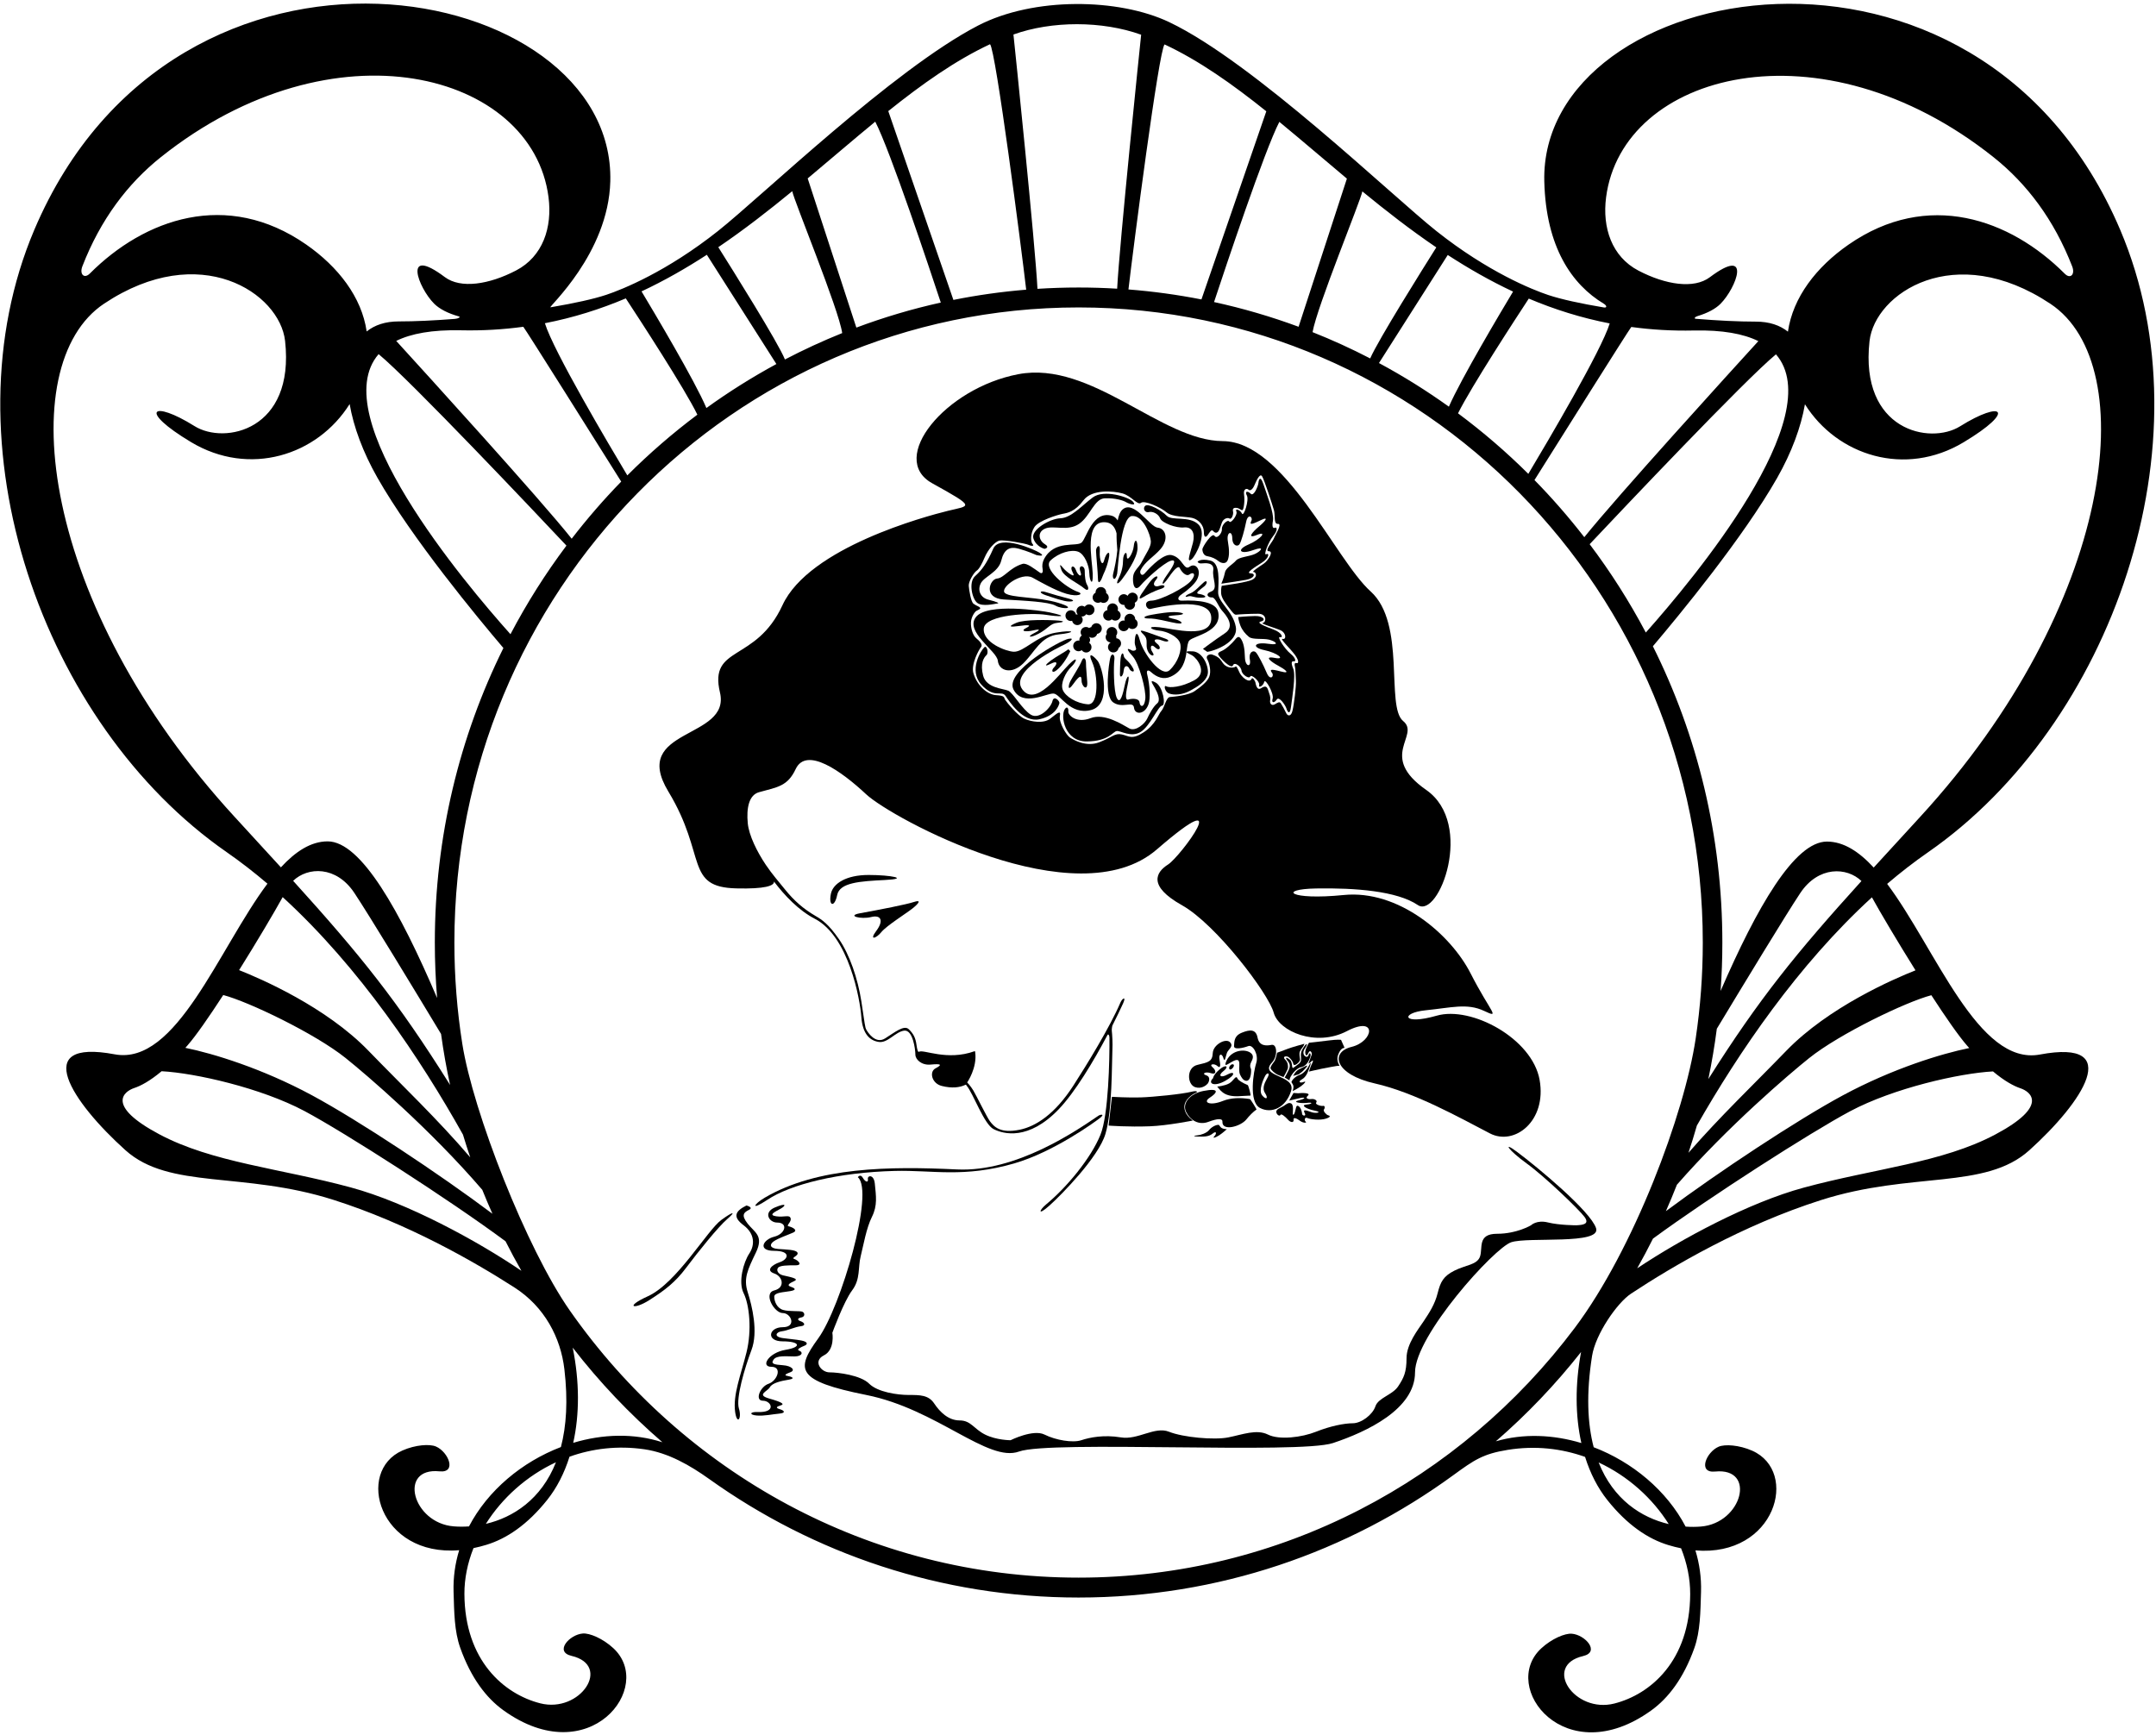 <?xml version="1.0" encoding="UTF-8"?>
<svg xmlns="http://www.w3.org/2000/svg" xmlns:xlink="http://www.w3.org/1999/xlink" width="487pt" height="392pt" viewBox="0 0 487 392" version="1.1">
<g id="surface1">
<path style=" stroke:none;fill-rule:nonzero;fill:rgb(0%,0%,0%);fill-opacity:1;" d="M 460.773 238.219 C 446.836 240.828 437.316 214.43 426.273 199.668 C 429.254 197.125 432.34 194.727 435.52 192.52 C 477.02 163.695 499.398 100.113 478.926 51.941 C 446.711 -23.859 347.656 -4.711 348.828 41.012 C 349.207 55.828 355.066 64.281 362.246 68.598 C 362.996 69.051 363.02 69.578 362.277 69.453 C 357.105 68.586 352.648 67.617 349.73 66.645 C 346.121 65.441 336.102 61.434 324.477 52.211 C 314.305 44.145 283.207 14.086 264.09 4.992 C 252.711 -0.422 233.484 -0.746 220.895 5.789 C 201.688 15.766 172.086 44.332 162.207 52.164 C 150.582 61.387 140.559 65.395 136.953 66.598 C 134.098 67.547 129.77 68.496 124.738 69.352 C 124.609 69.375 124.48 69.395 124.348 69.418 C 123.625 69.539 137.434 57.34 137.855 40.965 C 139.027 -4.758 39.973 -23.902 7.758 51.895 C -12.719 100.066 9.664 163.648 51.164 192.473 C 54.344 194.68 57.426 197.078 60.41 199.621 C 49.367 214.383 39.844 240.785 25.91 238.172 C 6.668 234.562 16.289 248.996 28.316 259.816 C 38.289 268.797 54.879 264.535 75.344 271.055 C 91.906 276.328 106.773 284.781 116.246 290.871 C 123.016 295.23 126.648 302.184 127.484 309.309 C 128.32 316.402 127.93 322.191 126.699 326.887 C 117.941 330.234 110.199 336.664 105.934 344.816 C 104.738 344.902 103.574 344.895 102.477 344.805 C 93.164 344.051 89.859 331.434 99.27 332.375 C 103.277 332.777 101.273 327.969 98.469 326.766 C 97.066 326.164 93.859 326.363 90.902 327.668 C 80.199 332.383 85.625 351.703 103.719 350.191 C 102.809 353.172 102.355 356.316 102.453 359.574 C 102.594 364.152 102.605 368.457 103.969 372.27 C 106.402 379.086 109.852 383.57 113.691 386.34 C 133.121 400.348 148.035 381.07 138.527 372.312 C 136.152 370.121 133.184 368.895 131.66 369.008 C 128.617 369.238 125.164 373.141 129.086 374.059 C 138.297 376.215 131.086 387.082 122.031 384.781 C 113.891 382.711 104.961 375.156 104.902 360.039 C 104.891 356.594 105.613 353.09 106.953 349.719 C 107.898 349.523 108.867 349.281 109.863 348.977 C 114.395 347.598 119.109 344.473 123.617 338.812 C 125.797 336.074 127.477 332.773 128.641 329.07 C 133.801 327.227 139.535 326.516 145.566 327.395 C 150.969 328.18 155.922 331.059 160.176 334.098 C 183.797 350.973 212.578 360.883 243.633 360.883 C 275.207 360.883 304.43 350.641 328.273 333.246 C 333.016 329.785 334.996 328.426 340.559 327.527 C 346.789 326.52 352.723 327.215 358.039 329.117 C 359.203 332.82 360.887 336.121 363.066 338.859 C 367.574 344.52 372.289 347.645 376.816 349.023 C 377.816 349.328 378.785 349.57 379.727 349.762 C 381.07 353.137 381.793 356.637 381.781 360.086 C 381.723 375.203 372.793 382.758 364.652 384.828 C 355.598 387.125 348.387 376.262 357.594 374.105 C 361.52 373.188 358.066 369.285 355.02 369.055 C 353.496 368.941 350.527 370.168 348.152 372.355 C 338.645 381.117 353.562 400.395 372.992 386.383 C 376.832 383.617 380.281 379.133 382.715 372.316 C 384.074 368.504 384.09 364.199 384.23 359.617 C 384.328 356.359 383.871 353.215 382.965 350.238 C 401.059 351.746 406.48 332.43 395.781 327.711 C 392.824 326.41 389.617 326.211 388.215 326.809 C 385.406 328.012 383.402 332.824 387.414 332.422 C 396.82 331.48 393.516 344.094 384.203 344.848 C 383.105 344.938 381.945 344.949 380.75 344.863 C 376.48 336.711 368.738 330.281 359.984 326.93 C 358.582 321.578 358.27 314.797 359.621 306.285 C 360.402 301.383 365.266 294.316 368.422 292.234 C 377.711 286.098 393.547 276.766 411.34 271.098 C 431.805 264.582 448.395 268.84 458.367 259.863 C 470.395 249.039 480.016 234.609 460.773 238.219 Z M 109.746 344.242 C 113.398 338.445 118.906 333.426 125.578 330.328 C 122.258 338.715 115.902 342.797 109.746 344.242 Z M 376.934 344.289 C 370.777 342.844 364.426 338.762 361.102 330.371 C 367.773 333.473 373.285 338.488 376.934 344.289 Z M 444.336 236.215 C 444.496 236.395 444.656 236.578 444.816 236.754 C 438.617 238.004 427.555 241.363 416.273 247.438 C 405.941 253.004 388.258 264.695 376.293 273.605 C 377.164 271.637 377.992 269.645 378.781 267.633 C 390.316 254.449 404.027 242.723 408.66 239.02 C 415.496 233.551 430.496 226.328 436.254 224.82 C 439.426 229.707 442.402 234.004 444.336 236.215 Z M 432.676 219.199 C 427.781 221.133 413.027 227.504 403.449 237.414 C 396.145 244.969 388.531 252.211 381.391 260.422 C 382.066 258.387 382.699 256.336 383.293 254.262 C 392.75 237.695 406.109 217.992 422.832 202.707 C 424.762 206.203 428.621 212.719 432.676 219.199 Z M 385.883 243.762 C 386.66 240.023 387.301 236.234 387.797 232.395 C 393.855 222.355 403.453 206.539 406.652 201.738 C 410.75 195.594 417.164 195.848 420.469 199.023 C 405.727 215.309 397.379 225.551 385.883 243.762 Z M 433.711 184.547 C 429.871 188.727 426.406 192.496 423.234 195.98 C 419.934 192.402 416.461 190.113 412.668 190.113 C 405.344 190.113 396.828 204.984 388.652 223.855 C 388.914 220.242 389.047 216.598 389.047 212.914 C 389.047 188.828 383.391 166.086 373.355 145.988 C 379.395 138.863 393.801 121.383 401.441 107.934 C 404.703 102.195 406.816 96.457 407.703 91.324 C 414.996 102.949 430.352 107.828 443.535 99.914 C 455.562 92.699 452.355 90.297 442.734 96.309 C 435.961 100.539 420.043 97.285 422.289 77.066 C 423.492 66.242 441.531 54.215 463.18 68.648 C 483.988 82.52 477.543 136.812 433.711 184.547 Z M 401.156 80.047 C 413.246 93.953 382.547 130.77 371.758 142.887 C 368.051 135.879 363.805 129.203 359.074 122.934 C 366.32 115.246 394.188 85.777 401.156 80.047 Z M 357.863 121.348 C 354.359 116.828 350.602 112.52 346.609 108.445 C 351.895 100.031 367.789 74.73 368.48 73.863 C 372.992 74.48 377.688 74.77 382.602 74.66 C 389.066 74.52 393.82 75.398 397.18 77.059 C 390.816 84.035 365.402 111.969 357.863 121.348 Z M 362.785 44.574 C 366.422 16.434 411.199 4.375 450.316 35.52 C 457.855 41.523 463.98 49.652 468.074 60.195 C 468.773 62.004 467.656 63.109 466.387 61.832 C 454.062 49.48 435.445 42.828 417.535 55.273 C 410.281 60.312 404.98 67.172 403.859 74.922 C 402.043 73.469 399.645 72.656 396.633 72.656 C 392.703 72.656 388 72.422 383.07 72.016 C 382.555 71.973 382.852 71.578 383.473 71.395 C 385.695 70.727 387.492 69.77 388.613 68.648 C 392.223 65.039 395.832 55.418 386.211 62.633 C 382.637 65.316 376.238 64.344 370.102 61.137 C 364.062 57.98 361.898 51.438 362.785 44.574 Z M 363.602 73.062 C 361.73 79.188 349.52 99.855 345.219 107.043 C 340.258 102.113 334.949 97.543 329.34 93.371 C 332.348 87.324 342.41 71.891 345.324 67.453 C 351.07 69.883 357.141 71.809 363.602 73.062 Z M 327.02 57.602 C 331.719 60.652 336.617 63.457 341.773 65.871 C 339.105 70.309 330.02 85.57 327.273 91.867 C 322.238 88.254 316.965 84.961 311.484 82.012 Z M 324.434 55.887 C 321.465 60.594 311.328 76.758 309.5 80.969 C 305.277 78.781 300.934 76.797 296.484 75.031 C 297.504 69.215 307.355 45.312 307.727 43.238 C 313.07 47.621 318.602 51.93 324.434 55.887 Z M 304.238 40.352 L 293.328 73.816 C 287.145 71.531 280.77 69.656 274.23 68.234 C 276.738 60.645 285.668 33.902 288.98 27.531 C 293.98 31.637 299.031 35.996 304.238 40.352 Z M 286.035 25.141 L 271.383 67.641 C 265.984 66.582 260.484 65.824 254.895 65.387 C 255.973 56.094 261.773 11.27 263.055 10.035 C 270.914 13.711 278.445 19.062 286.035 25.141 Z M 257.766 7.844 C 257.496 10.312 252.848 55.266 252.344 65.215 C 249.461 65.039 246.559 64.949 243.633 64.949 C 240.512 64.949 237.414 65.051 234.344 65.246 C 233.863 55.465 229.188 10.273 228.918 7.797 C 237.562 4.691 248.941 4.672 257.766 7.844 Z M 223.629 9.988 C 224.914 11.227 230.75 56.367 231.797 65.438 C 226.223 65.895 220.734 66.672 215.355 67.75 L 200.645 25.098 C 208.238 19.02 215.77 13.664 223.629 9.988 Z M 197.703 27.484 C 201.039 33.902 210.074 60.984 212.508 68.348 C 205.973 69.797 199.605 71.695 193.434 74.004 L 182.441 40.305 C 187.648 35.953 192.699 31.59 197.703 27.484 Z M 178.953 43.191 C 179.332 45.297 189.492 69.926 190.238 75.242 C 185.812 77.023 181.496 79.016 177.301 81.207 C 175.855 77.512 165.289 60.66 162.25 55.84 C 168.082 51.887 173.613 47.574 178.953 43.191 Z M 159.664 57.555 L 175.371 82.234 C 169.883 85.211 164.602 88.531 159.562 92.172 C 157.016 86.109 147.625 70.348 144.91 65.824 C 150.066 63.41 154.965 60.605 159.664 57.555 Z M 141.355 67.406 C 144.328 71.934 154.738 87.898 157.52 93.676 C 151.93 97.863 146.641 102.449 141.699 107.391 C 137.629 100.598 124.988 79.262 123.082 73.016 C 129.543 71.762 135.613 69.836 141.355 67.406 Z M 89.5 77.012 C 92.859 75.352 97.617 74.473 104.078 74.613 C 108.992 74.723 113.691 74.434 118.203 73.82 C 118.906 74.699 135.305 100.809 140.32 108.793 C 136.352 112.867 132.617 117.176 129.133 121.695 C 122.016 112.734 95.957 84.09 89.5 77.012 Z M 127.949 123.254 C 123.23 129.547 118.996 136.238 115.305 143.27 C 104.883 131.613 73.289 94.078 85.523 80 C 92.613 85.828 121.305 116.191 127.949 123.254 Z M 18.609 60.148 C 22.699 49.605 28.828 41.477 36.367 35.473 C 75.48 4.328 120.262 16.391 123.898 44.531 C 124.785 51.395 122.621 57.938 116.582 61.094 C 110.445 64.297 104.047 65.27 100.473 62.59 C 90.852 55.371 94.461 64.992 98.066 68.602 C 99.262 69.793 101.219 70.805 103.641 71.473 C 104.133 71.605 103.547 71.977 102.742 72.039 C 98.129 72.402 93.75 72.609 90.051 72.609 C 87.039 72.609 84.641 73.426 82.824 74.875 C 81.703 67.129 76.402 60.266 69.148 55.227 C 51.234 42.781 32.621 49.434 20.297 61.785 C 19.023 63.062 17.906 61.957 18.609 60.148 Z M 52.973 184.504 C 9.141 136.77 2.695 82.473 23.504 68.602 C 45.152 54.172 63.191 66.195 64.395 77.02 C 66.641 97.238 50.723 100.496 43.949 96.262 C 34.328 90.246 31.121 92.652 43.148 99.871 C 56.332 107.781 71.688 102.902 78.977 91.277 C 79.863 96.41 81.977 102.148 85.238 107.887 C 93.051 121.637 107.922 139.586 113.711 146.391 C 103.801 166.391 98.219 188.988 98.219 212.914 C 98.219 217.141 98.395 221.32 98.734 225.453 C 90.348 205.809 81.551 190.066 74.016 190.066 C 70.223 190.066 66.75 192.355 63.449 195.934 C 60.273 192.449 56.812 188.68 52.973 184.504 Z M 101.668 245.098 C 89.719 226.012 81.324 215.668 66.215 198.977 C 69.516 195.801 75.934 195.551 80.027 201.691 C 83.363 206.695 93.637 223.645 99.625 233.57 C 100.156 237.465 100.844 241.309 101.668 245.098 Z M 63.852 202.66 C 81.277 218.594 95.059 239.324 104.57 256.301 C 105.094 258.031 105.645 259.75 106.223 261.453 C 98.82 252.789 90.855 245.254 83.234 237.371 C 73.652 227.457 58.902 221.086 54.008 219.152 C 58.062 212.676 61.918 206.156 63.852 202.66 Z M 42.344 236.168 C 44.277 233.961 47.254 229.66 50.426 224.777 C 56.188 226.285 71.188 233.504 78.023 238.973 C 82.793 242.789 97.199 255.117 108.938 268.781 C 109.672 270.602 110.438 272.406 111.234 274.191 C 99.273 265.211 80.988 253.09 70.406 247.391 C 59.129 241.32 48.062 237.961 41.867 236.707 C 42.027 236.531 42.184 236.352 42.344 236.168 Z M 79.227 268.238 C 63.273 263.914 47.957 262.625 35.934 256.211 C 23.906 249.797 27.914 246.59 30.32 245.785 C 31.785 245.301 33.848 244.215 36.504 241.992 C 44.023 242.383 58.961 245.75 68.805 251 C 77.801 255.797 101.371 270.91 114.191 280.406 C 115.332 282.664 116.527 284.891 117.777 287.078 C 107.793 280.289 92.008 271.699 79.227 268.238 Z M 129.48 325.938 C 130.918 319.512 130.922 312.113 129.367 304.438 C 135.402 312.23 142.195 319.395 149.629 325.809 C 143.172 323.715 136.117 323.938 129.48 325.938 Z M 337.883 325.594 C 344.91 319.504 351.359 312.746 357.137 305.414 C 355.762 312.758 355.82 319.82 357.199 325.984 C 350.848 324.07 344.113 323.781 337.883 325.594 Z M 355.688 300 C 329.922 334.277 289.316 356.387 243.633 356.387 C 196.219 356.387 154.27 332.57 128.711 296.051 C 118.934 282.078 106.844 251.172 104.422 235.777 C 103.246 228.332 102.637 220.695 102.637 212.914 C 102.637 133.684 165.766 69.449 243.633 69.449 C 321.5 69.449 384.629 133.684 384.629 212.914 C 384.629 220.281 384.082 227.52 383.027 234.586 C 380.488 251.633 369.023 282.262 355.688 300 Z M 450.75 256.258 C 438.727 262.672 423.41 263.961 407.457 268.281 C 395.055 271.641 379.824 279.828 369.812 286.512 C 371.055 284.309 372.242 282.07 373.379 279.801 C 386.367 270.281 409.086 255.734 417.879 251.047 C 427.723 245.797 442.66 242.43 450.18 242.035 C 452.836 244.258 454.898 245.344 456.363 245.836 C 458.77 246.637 462.777 249.844 450.75 256.258 "/>
<path style=" stroke:none;fill-rule:nonzero;fill:rgb(0%,0%,0%);fill-opacity:1;" d="M 248.125 252.035 C 243.254 255.348 229.598 264.812 216.18 264.176 C 200.973 263.449 184.645 263.582 172.734 270.562 C 170.164 272.07 169.488 273.598 173.32 271.043 C 178.578 267.539 189.363 264.828 202.145 264.512 C 210.691 264.297 217.738 266.109 229.117 262.809 C 237.922 260.254 247.148 253.578 248.426 252.586 C 249.703 251.59 248.57 251.734 248.125 252.035 "/>
<path style=" stroke:none;fill-rule:nonzero;fill:rgb(0%,0%,0%);fill-opacity:1;" d="M 342.629 260.18 C 339.289 257.695 340.711 259.824 344.828 262.809 C 348.945 265.789 356.613 273.172 357.891 274.875 C 359.168 276.578 357.465 276.723 356.047 276.793 C 356.047 276.793 352.211 276.793 349.656 276.152 C 347.102 275.516 345.82 276.793 345.82 276.793 C 345.82 276.793 342.629 278.711 338.156 278.711 C 333.684 278.711 334.961 281.902 334.32 283.82 C 333.684 285.734 331.129 285.734 328.57 287.016 C 326.016 288.293 325.379 289.57 324.738 292.125 C 324.102 294.68 322.82 296.598 321.547 298.516 C 320.266 300.43 317.711 303.625 317.711 306.82 C 317.711 310.016 317.07 311.293 315.797 313.207 C 314.516 315.125 311.32 315.766 310.684 317.68 C 310.047 319.598 307.488 321.516 305.57 321.516 C 303.656 321.516 300.461 322.152 297.266 323.43 C 294.07 324.707 288.961 325.348 286.406 324.07 C 283.852 322.793 280.656 324.07 277.461 324.707 C 274.266 325.348 267.238 324.707 264.047 323.43 C 260.852 322.152 257.016 325.348 253.184 324.707 C 249.352 324.07 246.156 324.707 244.238 325.348 C 242.32 325.984 238.488 325.348 235.934 324.07 C 233.379 322.793 228.266 325.348 228.266 325.348 C 228.266 325.348 225.07 325.348 222.516 324.07 C 219.961 322.793 219.32 320.875 216.766 320.875 C 214.211 320.875 212.293 318.957 211.016 317.043 C 209.738 315.125 207.82 315.125 205.266 315.125 C 202.711 315.125 198.238 314.484 196.32 312.57 C 194.406 310.652 189.293 310.016 187.379 310.016 C 185.461 310.016 183.543 307.457 186.102 306.18 C 188.656 304.902 188.016 301.07 188.016 301.07 C 188.016 301.07 190.57 294.043 192.488 291.484 C 194.406 288.93 193.766 286.375 194.406 283.82 C 195.043 281.266 195.684 277.43 196.961 274.875 C 198.238 272.32 197.883 270.191 197.602 267.352 C 197.387 265.223 195.895 265.504 196.039 266.355 C 196.18 267.211 195.469 267.066 194.902 266.074 C 194.336 265.078 193.766 265.93 193.766 265.93 C 197.602 269.125 189.934 295.32 184.82 302.348 C 179.711 309.375 179.711 311.93 195.684 315.125 C 211.656 318.32 223.156 330.457 230.184 327.902 C 237.211 325.348 293.434 328.543 301.102 325.984 C 308.766 323.43 319.629 318.32 319.629 310.016 C 319.629 301.707 337.516 281.902 341.352 280.625 C 345.184 279.348 361.797 281.266 360.516 277.43 C 359.238 273.598 347.461 263.781 342.629 260.18 "/>
<path style=" stroke:none;fill-rule:nonzero;fill:rgb(0%,0%,0%);fill-opacity:1;" d="M 181.703 304.004 C 182.41 303.719 182.41 303.293 181.703 303.012 C 180.992 302.727 179.43 302.586 177.016 302.301 C 174.605 302.016 175.312 300.883 176.59 300.738 C 177.867 300.598 179.574 299.746 180.852 299.602 C 182.129 299.461 181.703 298.75 180.852 298.469 C 179.996 298.184 180.141 297.758 180.992 297.613 C 181.844 297.473 181.844 296.621 181.277 296.336 C 180.711 296.055 178.297 296.336 176.875 295.91 C 175.453 295.484 174.887 293.922 174.887 292.93 C 174.887 291.938 177.016 291.938 178.578 291.652 C 180.141 291.367 179.43 290.941 178.578 290.656 C 177.727 290.375 178.152 289.949 179.43 289.383 C 180.711 288.812 178.012 288.387 176.875 288.102 C 175.738 287.82 175.312 286.969 175.738 286.398 C 176.164 285.832 178.012 285.832 179.715 285.832 C 181.418 285.832 180.281 284.695 179.43 284.41 C 178.578 284.129 180.426 283.703 180.141 282.992 C 179.855 282.281 177.586 282.281 175.738 282.141 C 173.895 281.996 173.754 281.145 174.746 280.438 C 175.738 279.727 177.867 279.016 179.145 278.449 C 180.426 277.883 178.863 277.172 178.152 277.027 C 177.441 276.887 178.863 276.035 178.578 275.184 C 178.297 274.332 177.16 275.039 175.312 274.758 C 173.469 274.473 175.027 273.762 176.309 273.055 C 177.586 272.344 177.727 271.633 175.027 272.77 C 172.332 273.906 173.754 276.176 175.527 276.176 C 178.082 276.176 177.441 278.73 174.887 279.371 C 172.332 280.012 171.055 282.566 174.887 282.566 C 178.723 282.566 178.082 284.48 176.164 285.121 C 174.246 285.762 172.973 287.039 174.887 287.676 C 176.805 288.316 177.441 290.871 174.887 291.512 C 172.332 292.148 174.887 296.621 176.805 296.621 C 178.723 296.621 179.996 299.816 176.805 299.816 C 173.609 299.816 172.973 303.012 176.805 303.012 C 180.637 303.012 181.277 304.289 177.441 304.926 C 173.609 305.566 171.691 308.762 174.246 308.762 C 176.805 308.762 175.527 311.953 173.609 312.594 C 171.691 313.23 170.414 316.426 172.332 316.426 C 174.246 316.426 175.523 319.168 171.055 318.98 C 169.352 318.91 169.211 319.621 170.91 319.762 C 172.617 319.906 174.461 319.48 176.023 319.336 C 177.586 319.195 177.16 318.629 176.164 318.344 C 175.172 318.059 175.312 317.777 176.309 317.492 C 177.301 317.207 176.734 316.781 173.754 315.93 C 170.77 315.078 173.324 314.367 173.895 313.375 C 174.461 312.383 176.449 311.953 178.152 311.672 C 179.855 311.387 178.723 310.961 177.867 310.82 C 177.016 310.676 177.441 310.395 178.578 309.969 C 179.715 309.539 178.863 308.547 176.875 308.406 C 174.887 308.262 174.035 308.121 174.746 307.129 C 175.453 306.133 177.586 306.418 179.43 306.418 C 181.277 306.418 181.418 305.422 180.566 305.141 C 179.715 304.855 180.992 304.289 181.703 304.004 "/>
<path style=" stroke:none;fill-rule:nonzero;fill:rgb(0%,0%,0%);fill-opacity:1;" d="M 169.742 304.973 C 171.305 300.855 169.887 295.035 168.895 291.91 C 167.898 288.789 168.895 286.801 170.738 282.969 C 172.586 279.133 170.453 278.426 168.895 276.438 C 167.328 274.449 168.039 273.883 169.176 273.312 C 170.312 272.746 168.609 272.32 168.609 272.32 C 166.055 273.598 165.414 274.875 167.969 276.793 C 170.523 278.711 170.523 281.266 169.246 283.18 C 167.969 285.098 166.691 289.57 167.969 292.125 C 169.246 294.68 169.887 300.43 168.609 305.543 C 167.328 310.652 165.516 315.109 166.055 318.957 C 166.48 322.012 167.613 320.449 166.906 318.176 C 166.195 315.906 168.184 309.09 169.742 304.973 "/>
<path style=" stroke:none;fill-rule:nonzero;fill:rgb(0%,0%,0%);fill-opacity:1;" d="M 162.934 275.586 C 159.742 277.914 152.895 289.855 146.32 292.836 C 140.996 295.25 143.125 295.961 146.676 293.691 C 150.227 291.418 152.496 289.715 155.051 286.309 C 157.609 282.898 162.152 277.219 164.281 275.375 C 166.41 273.527 165.559 273.672 162.934 275.586 "/>
<path style=" stroke:none;fill-rule:nonzero;fill:rgb(0%,0%,0%);fill-opacity:1;" d="M 281.523 252.887 C 282.191 252.055 283.09 251.125 283.828 250.637 C 283.879 250.605 282.488 248.305 282.324 248.277 C 280.176 247.941 278.117 247.949 276.16 248.727 C 273.348 249.848 271.582 249.055 273.262 247.969 C 274.945 246.883 275.66 245.699 271.828 246.449 C 268.703 247.062 266.984 249.293 267.926 251.191 C 268.867 253.094 270.797 254.23 272.914 253.438 C 275.031 252.645 276.164 252.613 276.121 253.379 C 276.004 255.66 280.254 254.477 281.523 252.887 "/>
<path style=" stroke:none;fill-rule:nonzero;fill:rgb(0%,0%,0%);fill-opacity:1;" d="M 276.352 241.961 C 277.668 240.945 276.977 240.324 275.512 241.559 C 274.051 242.793 274.012 243.559 274.012 243.559 C 272.73 244.758 274.223 245.602 276.777 244.152 C 279.34 242.703 278.797 241.863 277.258 242.73 C 275.723 243.602 275.031 242.98 276.352 241.961 "/>
<path style=" stroke:none;fill-rule:nonzero;fill:rgb(0%,0%,0%);fill-opacity:1;" d="M 280.484 247.594 C 280.938 247.555 282.039 247.516 282.457 247.492 C 282.613 247.484 281.992 245.191 281.848 245.129 C 280.609 244.59 279.691 244.043 279.516 243.617 C 279.156 242.738 278.676 244.16 277.652 244.738 C 276.629 245.32 274.949 245.457 274.949 245.457 C 275.969 246.773 276.945 247.91 280.484 247.594 "/>
<path style=" stroke:none;fill-rule:nonzero;fill:rgb(0%,0%,0%);fill-opacity:1;" d="M 282.434 237.801 C 281.094 236.863 277.895 237.227 276.906 239.961 C 276.535 240.977 277.078 240.551 278.219 239.891 C 280.941 238.312 279.453 241.355 280.105 242.742 C 280.41 243.395 280.801 244.062 281.438 244.148 C 282.688 244.32 282.648 241.617 282.574 241.48 C 282.328 241.016 282.324 240.504 282.594 239.98 C 283.008 239.188 283.32 238.418 282.434 237.801 "/>
<path style=" stroke:none;fill-rule:nonzero;fill:rgb(0%,0%,0%);fill-opacity:1;" d="M 278.617 240.477 C 278.18 240.184 277.484 240.98 277.664 241.422 C 277.938 242.074 279.055 240.77 278.617 240.477 "/>
<path style=" stroke:none;fill-rule:nonzero;fill:rgb(0%,0%,0%);fill-opacity:1;" d="M 273.941 237.887 C 273.844 239.801 273.02 239.961 270.484 240.555 C 267.945 241.145 268.141 244.973 269.953 245.586 C 271.375 246.062 272.434 245.191 272.746 244.848 C 273.059 244.504 273.574 243.266 272.461 242.914 C 271.352 242.562 272.281 242 273.504 242.426 C 274.723 242.852 274.82 241.883 273.91 241.113 C 273 240.344 274.297 240.184 274.988 240.809 C 275.68 241.43 275.734 240.758 275.469 239.387 C 275.199 238.02 276.02 237.855 276.344 239.027 C 276.668 240.195 276.84 238.645 277.148 237.824 C 277.465 237.008 278.762 236.371 277.816 235.422 C 276.871 234.469 274.039 235.973 273.941 237.887 "/>
<path style=" stroke:none;fill-rule:nonzero;fill:rgb(0%,0%,0%);fill-opacity:1;" d="M 284.613 250.293 C 287.254 251.672 290.469 250.188 291.633 246.453 C 292.797 242.719 284.203 243.359 287.336 240 C 288.641 238.598 288.504 235.789 287.223 236.039 C 285.945 236.289 284.434 236.305 284.059 234.387 C 283.684 232.473 282.367 232.539 280.523 233.281 C 278.68 234.02 278.836 235.328 278.742 236.281 C 278.648 237.246 280.91 236.711 281.973 236.312 C 283.031 235.914 284.352 238.309 283.762 240.133 C 283.172 241.953 281.977 248.914 284.613 250.293 Z M 285.828 242.949 C 286.18 242.312 286.926 242.258 286.375 243.312 C 285.824 244.371 284.941 245.68 285.758 246.941 C 286.574 248.203 285.973 248.512 285.102 247.449 C 284.23 246.387 285.309 243.898 285.828 242.949 "/>
<path style=" stroke:none;fill-rule:nonzero;fill:rgb(0%,0%,0%);fill-opacity:1;" d="M 275.398 256.457 C 276.242 255.914 277.121 255.078 277.121 255.078 C 277.121 255.078 276.078 255.094 275.699 254.598 C 275.316 254.105 275.316 254.105 275.316 254.105 C 274.645 254.047 273.621 254.625 273.09 255.301 C 272.559 255.973 271.133 256.441 270.477 256.473 C 269.82 256.508 269.199 256.723 270.531 256.746 C 271.859 256.77 273.012 256.828 273.906 256.086 C 274.805 255.344 274.855 256.09 274.305 256.672 C 273.754 257.254 274.559 257 275.398 256.457 "/>
<path style=" stroke:none;fill-rule:nonzero;fill:rgb(0%,0%,0%);fill-opacity:1;" d="M 294.52 236.508 C 293.855 237.488 293.766 237.98 293.887 239.094 C 294.012 240.207 293.023 240.496 292.293 241.113 C 291.562 241.73 292.172 240 291.277 239.32 C 290.387 238.645 290.258 238.953 290.875 239.684 C 291.492 240.414 291.418 241 291.086 241.727 C 290.754 242.457 290.188 243.422 290.188 243.422 L 291.262 244.062 C 291.281 243.207 292.711 241.316 293.898 241.082 C 295.086 240.852 295.617 239.703 295.93 238.883 C 296.242 238.062 295.844 237.48 295.551 238.391 C 295.254 239.301 293.816 238.258 294.699 236.945 C 295.578 235.637 295.18 235.523 294.52 236.508 "/>
<path style=" stroke:none;fill-rule:nonzero;fill:rgb(0%,0%,0%);fill-opacity:1;" d="M 294.062 243.84 C 295.078 243.266 295.43 242.168 295.879 240.914 C 296.328 239.664 295.906 240.168 295.645 240.77 C 295.379 241.371 294.434 242.535 293.617 242.797 C 292.801 243.051 291.895 243.805 291.707 244.453 C 291.707 244.453 291.707 244.453 292.035 244.984 C 292.359 245.52 291.98 246.484 291.98 246.484 C 291.98 246.484 293.07 245.961 293.879 245.367 C 294.688 244.773 295.207 244.109 294.469 244.418 C 293.73 244.727 293.051 244.41 294.062 243.84 "/>
<path style=" stroke:none;fill-rule:nonzero;fill:rgb(0%,0%,0%);fill-opacity:1;" d="M 295.316 252.562 C 295.957 252.867 298.18 253.137 299.527 252.695 C 300.871 252.25 300.293 252.016 299.969 251.93 C 299.645 251.844 298.773 251 299.062 250.621 C 299.348 250.246 299.25 249.711 298.848 249.82 C 298.445 249.926 296.957 249.504 297.312 249.066 C 297.672 248.625 296.906 248.184 296.242 248.273 C 295.578 248.363 294.668 248.176 295.434 247.5 C 296.199 246.82 293.891 246.879 293.227 246.969 L 292.18 246.902 L 291.203 248.621 C 291.203 248.621 292.551 248.309 293.688 248.051 C 294.824 247.789 295.133 248.141 293.395 248.559 C 291.652 248.977 293.938 249.316 295.266 249.137 C 296.598 248.953 296.504 249.41 295.109 249.52 C 293.723 249.633 294.984 250.504 296.938 250.887 C 298.891 251.27 297.199 251.594 296.258 251.238 C 294.582 250.609 294.312 250.723 294.727 251.473 C 295.141 252.223 294.16 252.098 294.125 251.633 C 294.086 251.172 293.883 250.234 293.312 249.871 C 292.742 249.508 292.754 250.363 292.504 251.203 C 292.289 251.922 292.062 251.969 292.016 251.637 C 291.973 251.305 292.27 249.676 291.699 249.309 C 291.129 248.945 290.637 249.379 290.016 249.805 C 289.395 250.227 288.195 250.543 288.289 251.207 C 288.379 251.871 289.078 252.242 289.234 251.859 C 289.391 251.473 290.328 252.254 290.945 252.953 C 291.562 253.648 292.289 253.629 292.195 252.965 C 292.105 252.301 292.879 252.609 293.633 253.184 C 294.387 253.758 295.312 253.684 294.938 253.398 C 294.559 253.109 294.68 252.262 295.316 252.562 "/>
<path style=" stroke:none;fill-rule:nonzero;fill:rgb(0%,0%,0%);fill-opacity:1;" d="M 251.16 247.773 L 250.414 254.27 C 250.414 254.27 254.754 254.617 259.785 254.426 C 263.723 254.273 269.453 253.129 269.453 253.129 C 269.453 253.129 269.324 253.039 269.148 252.91 C 268.645 252.547 267.555 251.445 267.523 250.117 C 267.477 248.359 269.469 247.121 270.062 246.898 C 270.621 246.684 270.465 246.297 269.191 246.617 C 266.973 247.176 260.426 247.82 257.656 247.906 C 254.887 247.992 251.16 247.773 251.16 247.773 "/>
<path style=" stroke:none;fill-rule:nonzero;fill:rgb(0%,0%,0%);fill-opacity:1;" d="M 288.477 237.809 C 288.477 237.809 288.164 239.312 287.895 239.684 C 287.629 240.055 286.887 240.961 286.992 241.336 C 287.098 241.707 287.949 242.504 288.695 242.824 C 289.441 243.145 289.922 243.305 289.922 243.305 C 289.922 243.305 290.93 241.602 290.93 241.176 C 290.93 240.746 290.984 240.055 290.293 239.363 C 289.602 238.672 290.453 238.512 290.93 238.727 C 291.41 238.938 292.051 239.789 292.102 240.215 C 292.156 240.641 292.477 240.695 292.902 240.375 C 293.328 240.055 293.699 239.684 293.645 239.258 C 293.594 238.832 293.434 238.086 293.594 237.605 C 293.754 237.129 294.34 236.488 294.445 236.273 C 294.551 236.062 294.66 235.785 294.66 235.785 C 294.66 235.785 291.73 236.574 290.77 236.965 C 289.809 237.355 288.477 237.809 288.477 237.809 "/>
<path style=" stroke:none;fill-rule:nonzero;fill:rgb(0%,0%,0%);fill-opacity:1;" d="M 295.086 240.746 C 294.871 240.855 294.285 241.121 293.434 241.547 C 292.582 241.973 292.105 243.051 292.105 243.051 L 293.383 242.676 C 293.383 242.676 293.645 242.453 293.965 242.238 C 294.285 242.023 294.605 241.602 294.977 241.227 C 295.352 240.855 295.297 240.641 295.086 240.746 "/>
<path style=" stroke:none;fill-rule:nonzero;fill:rgb(0%,0%,0%);fill-opacity:1;" d="M 302.59 240.746 C 302.59 240.746 301.738 239.578 302.27 238.246 C 302.805 236.914 303.281 236.754 303.711 236.703 L 302.91 234.891 C 302.91 234.891 302.113 234.789 300.246 235.027 C 298.387 235.266 295.672 235.562 295.672 235.562 C 295.672 235.562 295.086 236.543 294.926 237.129 C 294.766 237.715 294.816 238.031 294.977 238.301 C 295.137 238.566 295.297 238.352 295.617 237.715 C 295.938 237.074 296.469 237.82 296.254 238.352 C 296.043 238.883 295.562 240.215 295.562 240.215 C 295.562 240.215 295.617 240.375 296.203 239.789 C 296.789 239.203 296.574 239.895 296.309 240.375 C 296.043 240.855 295.668 242.074 295.668 242.074 C 295.668 242.074 297.238 241.699 298.516 241.434 C 299.793 241.164 301.953 240.801 301.953 240.801 L 302.59 240.746 "/>
<path style=" stroke:none;fill-rule:nonzero;fill:rgb(0%,0%,0%);fill-opacity:1;" d="M 196.199 197.656 C 191.086 197.656 188.137 199.621 187.68 201.918 C 187.109 204.758 188.531 205.039 189.098 202.199 C 189.668 199.363 194.211 199.078 199.891 198.793 C 205.566 198.512 201.309 197.656 196.199 197.656 "/>
<path style=" stroke:none;fill-rule:nonzero;fill:rgb(0%,0%,0%);fill-opacity:1;" d="M 199.074 210.57 C 200.211 209.148 204.754 206.309 206.172 205.176 C 207.59 204.039 208.16 203.188 206.453 203.754 C 204.754 204.32 198.793 205.484 194.246 206.309 C 191.121 206.879 194.512 207.73 196.781 207.16 C 199.055 206.594 199.641 208.016 197.938 210.285 C 196.234 212.559 197.938 211.988 199.074 210.57 "/>
<path style=" stroke:none;fill-rule:nonzero;fill:rgb(0%,0%,0%);fill-opacity:1;" d="M 166.34 200.688 C 172.746 200.844 174.922 200.117 174.832 199.141 C 177.246 202.328 180.438 205.68 184.051 207.551 C 191.715 211.527 194.273 225.727 194.555 229.699 C 194.84 233.676 196.543 235.094 198.531 235.379 C 200.52 235.664 202.223 233.109 204.211 232.824 C 206.199 232.539 206.766 237.082 206.766 238.219 C 206.766 239.355 208.176 240.672 210.172 240.492 C 212.613 240.27 212.934 240.48 211.309 241.344 C 209.848 242.117 210.457 244.75 212.73 245.316 C 215 245.887 216.766 245.699 218.125 245.035 C 218.215 244.988 218.285 245.18 218.371 245.281 C 219.836 247.016 222.289 253.996 224.434 255.07 C 226.703 256.203 232.312 257.695 239.129 250.598 C 242.805 246.766 246.996 239.789 250.164 233.793 C 250.305 233.527 250.598 233.82 250.602 234.375 C 250.652 239.355 250.387 251.879 248.574 256.34 C 246.426 261.633 240.988 268.191 236.348 272.035 C 234.633 273.457 234.371 274.734 237.07 272.32 C 239.766 269.906 248.145 261.387 249.703 256.133 C 251.266 250.883 251.125 240.234 251.266 237.254 C 251.348 235.516 251.238 233.879 251.133 232.812 C 251.105 232.527 251.207 231.785 251.285 231.637 C 252.227 229.777 253.043 228.078 253.68 226.68 C 254.465 224.941 253.496 225.504 253.078 226.488 C 250.754 231.945 245.406 240.672 242.43 245.273 C 238.27 251.699 233.969 254.457 230.344 255.203 C 225.922 256.113 224.523 254.516 223.582 253.258 C 222.941 252.406 220.492 247.402 219.855 246.34 C 219.215 245.273 218.469 244.527 218.469 244.527 C 218.469 244.527 220.758 241.227 220.281 237.715 C 220.266 237.609 220.25 237.43 220.16 237.461 C 213.891 239.734 208.566 236.969 207.574 237.598 C 207.352 237.742 207.156 237.062 207.023 236.062 C 206.812 234.465 206.332 233.508 205.266 232.496 C 204.203 231.484 202.125 233.188 199.941 234.57 C 197.758 235.957 196.004 233.188 195.684 232.602 C 195.363 232.016 195.363 231.379 194.566 226.215 C 193.766 221.051 191.902 215.617 189.508 212.156 C 187.109 208.695 185.621 207.738 184.254 206.941 C 181.426 205.285 179.355 203.461 177.297 200.906 C 176.008 199.305 174.383 197.449 172.98 195.363 C 170.977 192.379 169.172 188.711 168.906 185.969 C 168.582 182.562 169.152 179.582 171.473 178.953 C 175.746 177.789 177.922 177.574 179.73 173.73 C 182.156 168.59 190.02 174.16 195.672 179.449 C 201.324 184.734 243.137 207.609 261.312 191.883 C 279.492 176.152 266.605 193.547 263.852 195.285 C 261.098 197.023 259.219 200.141 266.973 204.484 C 274.723 208.828 286.539 224.473 287.699 228.746 C 288.863 233.02 297.266 236.566 304.223 232.941 C 311.176 229.316 310.309 235.258 305.309 236.488 C 300.312 237.723 301.543 242.723 310.527 244.746 C 319.512 246.77 329.637 252.441 336.543 256.035 C 342.059 258.91 349.438 253.277 347.766 243.934 C 346.098 234.59 332.348 227.195 324.527 229.441 C 316.703 231.691 316.246 228.805 322.039 228.223 C 327.836 227.641 331.387 226.555 335.227 228.363 C 339.066 230.172 336.684 228.707 332.18 219.887 C 327.633 210.984 315.828 200.945 303.516 202.184 C 291.199 203.422 288.559 200.855 297.324 200.703 C 306.09 200.555 315.555 201.27 320.266 204.453 C 324.977 207.641 333.18 186.129 322.164 178.453 C 311.148 170.777 320.926 166.137 316.941 162.879 C 312.953 159.621 317.656 140.855 309.609 133.613 C 301.566 126.371 290.109 99.715 276.199 99.648 C 262.289 99.586 246.559 81.406 230.043 84.527 C 213.527 87.648 200.492 103.594 210.566 109.168 C 220.637 114.742 219.117 114.164 214.117 115.398 C 209.121 116.633 182.754 123.672 176.746 136.715 C 170.738 149.758 160.086 145.703 162.625 156.426 C 165.164 167.145 142.199 164.328 150.973 178.816 C 159.742 193.301 154.602 200.402 166.34 200.688 Z M 220.602 128.926 C 221.168 128.57 221.809 127.363 222.375 126.016 C 223.227 123.988 224.789 122.32 225.781 122.109 C 226.746 121.902 231.602 122.746 232.383 123.102 C 233.164 123.457 233.66 123.316 233.234 122.891 C 232.809 122.465 232.668 120.547 233.66 119.059 C 234.656 117.566 238.914 116.289 240.051 116.074 C 241.188 115.863 242.82 115.578 244.734 113.023 C 246.652 110.469 251.48 110.895 253.539 111.461 C 255.598 112.027 256.945 114.23 257.727 113.59 C 258.508 112.953 262.129 114.586 263.477 115.719 C 264.824 116.855 267.809 116.645 269.297 116.996 C 270.789 117.352 271.926 118.703 271.926 120.121 C 271.926 121.539 272.422 121.398 272.777 120.902 C 273.133 120.406 273.629 119.484 273.98 119.91 C 274.34 120.336 274.766 120.547 275.188 120.051 C 275.613 119.555 275.828 118.277 276.184 117.707 C 276.539 117.141 277.32 116.855 277.746 117.141 C 278.172 117.426 278.668 116.219 278.527 115.578 C 278.383 114.938 278.598 114.656 279.309 114.727 C 280.016 114.797 280.371 115.367 280.656 115.223 C 280.938 115.082 281.223 113.094 281.012 111.746 C 280.797 110.395 281.648 110.254 282.004 110.609 C 282.359 110.965 282.926 110.609 283.352 109.617 C 283.777 108.621 284.559 106.848 285.059 107.559 C 285.555 108.266 287.398 114.016 287.754 115.223 C 288.109 116.43 287.613 118.418 288.676 118.348 C 289.742 118.277 287.969 120.973 287.754 121.613 C 287.539 122.254 285.48 124.523 286.617 124.523 C 287.754 124.523 286.477 126.652 285.41 127.363 C 284.348 128.07 282.645 129.207 283.141 129.207 C 283.637 129.207 284.133 130.133 283.07 130.84 C 282.004 131.551 276.82 132.188 275.969 132.332 C 275.969 132.332 275.758 132.973 275.828 134.035 C 275.898 135.102 276.895 136.379 277.602 137.301 C 278.312 138.223 278.809 138.934 279.234 138.863 C 279.66 138.789 282.219 138.648 284.203 138.648 C 286.191 138.648 286.051 140.566 285.27 140.707 C 284.488 140.852 288.109 141.844 289.316 142.41 C 290.523 142.98 290.594 144.539 289.742 144.328 C 288.891 144.117 291.59 146.672 292.512 147.949 C 293.434 149.227 293.363 149.938 292.863 149.797 C 292.367 149.652 292.367 150.148 292.512 150.645 C 292.652 151.145 292.652 152.633 292.723 153.84 C 292.797 155.047 292.297 159.164 291.941 160.586 C 291.59 162.004 290.809 161.723 290.523 161.082 C 290.238 160.441 289.602 159.309 289.316 158.883 C 289.031 158.453 288.676 158.668 287.969 159.094 C 287.258 159.52 286.762 158.953 286.902 158.172 C 287.047 157.391 286.762 156.895 286.477 155.973 C 286.191 155.047 285.84 154.836 284.844 155.473 C 283.852 156.113 283.637 154.41 283.566 154.125 C 283.496 153.84 282.926 152.848 282.715 153.344 C 282.238 154.453 280.398 153.016 279.875 151.711 C 279.59 151.004 279.234 150.363 279.094 150.574 C 278.953 150.789 277.887 151.004 277.035 150.504 C 276.184 150.008 276.184 149.582 275.613 148.941 C 275.047 148.305 274.41 148.09 273.84 147.879 C 273.273 147.664 272.207 148.09 272.703 148.941 C 273.203 149.797 273.629 151.711 273.133 152.918 C 272.668 154.039 271.285 155.117 269.863 156.113 C 268.445 157.105 265.109 157.391 264.258 157.461 C 263.406 157.531 263.051 159.805 262.34 160.586 C 261.633 161.367 261.062 163.637 258.363 165.41 C 255.668 167.188 255.027 166.266 253.395 165.91 C 251.766 165.555 251.266 166.547 248.285 167.684 C 245.305 168.82 242.465 167.117 241.684 166.617 C 240.902 166.121 239.129 163.211 239.41 161.723 C 239.695 160.23 238.703 161.223 237.211 162.359 C 235.719 163.496 232.953 163.07 231.391 162.359 C 229.828 161.648 227.414 158.668 227.059 158.102 C 226.703 157.531 227.098 157.16 225 157.035 C 223.086 156.922 220.773 154.988 219.891 152.137 C 219.25 150.078 221.168 146.672 221.594 146.176 C 222.051 145.641 221.309 144.824 220.527 144.188 C 219.746 143.547 219.25 141.914 219.32 140.566 C 219.387 139.344 220.176 138.223 220.527 138.012 C 220.656 137.934 220.914 137.801 221.176 137.668 C 221.637 137.43 221.344 137.16 220.965 136.988 C 220.582 136.82 220.176 136.59 219.891 136.379 C 219.32 135.953 218.895 133.324 218.824 132.332 C 218.754 131.34 220.031 129.277 220.602 128.926 "/>
<path style=" stroke:none;fill-rule:nonzero;fill:rgb(0%,0%,0%);fill-opacity:1;" d="M 240.676 139.199 C 240.742 139.867 241.332 140.352 242 140.281 C 242.062 140.277 242.113 140.246 242.172 140.23 C 242.293 140.836 242.836 141.266 243.465 141.203 C 244.133 141.137 244.617 140.543 244.551 139.875 C 244.523 139.633 244.414 139.43 244.273 139.25 C 244.344 139.258 244.414 139.281 244.488 139.273 C 244.859 139.234 245.16 139.031 245.355 138.746 C 245.578 138.895 245.844 138.984 246.133 138.953 C 246.801 138.887 247.285 138.297 247.219 137.629 C 247.148 136.961 246.559 136.477 245.891 136.543 C 245.52 136.578 245.219 136.785 245.023 137.066 C 244.801 136.922 244.535 136.828 244.246 136.859 C 243.578 136.926 243.094 137.52 243.16 138.188 C 243.188 138.43 243.297 138.637 243.438 138.812 C 243.363 138.805 243.297 138.781 243.223 138.789 C 243.16 138.797 243.109 138.828 243.051 138.844 C 242.93 138.238 242.387 137.809 241.758 137.871 C 241.09 137.938 240.605 138.527 240.676 139.199 "/>
<path style=" stroke:none;fill-rule:nonzero;fill:rgb(0%,0%,0%);fill-opacity:1;" d="M 246.797 144.066 C 247.312 144.016 247.707 143.652 247.84 143.188 C 248.473 143.09 248.926 142.523 248.863 141.879 C 248.797 141.211 248.203 140.727 247.535 140.793 C 247.023 140.844 246.625 141.207 246.492 141.672 C 246.312 141.699 246.152 141.773 246.008 141.871 C 245.777 141.703 245.492 141.609 245.184 141.641 C 244.516 141.707 244.031 142.297 244.098 142.965 C 244.121 143.195 244.223 143.387 244.348 143.559 C 243.992 143.801 243.766 144.211 243.812 144.672 C 243.812 144.691 243.828 144.711 243.832 144.73 C 243.727 144.715 243.621 144.688 243.512 144.699 C 242.844 144.77 242.359 145.359 242.426 146.027 C 242.492 146.695 243.086 147.18 243.754 147.113 C 243.98 147.09 244.176 146.992 244.344 146.863 C 244.586 147.219 244.996 147.445 245.457 147.398 C 246.125 147.332 246.609 146.738 246.543 146.07 C 246.504 145.703 246.301 145.402 246.02 145.207 C 246.164 144.98 246.254 144.719 246.227 144.43 C 246.203 144.199 246.102 144.008 245.973 143.836 C 245.977 143.836 245.977 143.836 245.977 143.836 C 246.207 144.004 246.492 144.098 246.797 144.066 "/>
<path style=" stroke:none;fill-rule:nonzero;fill:rgb(0%,0%,0%);fill-opacity:1;" d="M 250.281 146.297 C 250.352 146.965 250.941 147.449 251.609 147.379 C 252.168 147.324 252.578 146.898 252.664 146.371 C 253.035 146.133 253.27 145.711 253.223 145.238 C 253.164 144.652 252.695 144.23 252.133 144.176 C 252.152 144.062 252.18 143.945 252.164 143.82 C 252.16 143.746 252.121 143.684 252.102 143.613 C 252.293 143.375 252.395 143.066 252.363 142.734 C 252.297 142.066 251.703 141.586 251.035 141.652 C 250.363 141.719 249.883 142.309 249.949 142.98 C 249.957 143.055 249.992 143.117 250.016 143.188 C 249.824 143.426 249.723 143.734 249.754 144.062 C 249.812 144.652 250.281 145.07 250.844 145.125 C 250.844 145.137 250.844 145.152 250.84 145.164 C 250.469 145.402 250.234 145.824 250.281 146.297 "/>
<path style=" stroke:none;fill-rule:nonzero;fill:rgb(0%,0%,0%);fill-opacity:1;" d="M 255.891 142.086 C 256.559 142.02 257.039 141.43 256.973 140.758 C 256.934 140.371 256.711 140.062 256.402 139.871 C 256.402 139.828 256.422 139.789 256.414 139.75 C 256.348 139.078 255.758 138.598 255.09 138.664 C 254.418 138.73 253.938 139.324 254.004 139.992 C 254.012 140.07 254.047 140.137 254.07 140.207 C 253.953 140.184 253.84 140.16 253.719 140.172 C 253.047 140.238 252.562 140.832 252.633 141.5 C 252.699 142.168 253.289 142.652 253.961 142.586 C 254.441 142.535 254.816 142.211 254.973 141.785 C 255.215 142 255.539 142.121 255.891 142.086 "/>
<path style=" stroke:none;fill-rule:nonzero;fill:rgb(0%,0%,0%);fill-opacity:1;" d="M 251.195 136.312 C 250.527 136.383 250.047 136.973 250.113 137.641 C 250.117 137.703 250.148 137.754 250.164 137.812 C 249.559 137.934 249.129 138.477 249.191 139.105 C 249.262 139.773 249.852 140.258 250.52 140.188 C 250.766 140.164 250.969 140.055 251.145 139.91 C 251.387 140.113 251.703 140.223 252.043 140.188 C 252.711 140.121 253.195 139.531 253.129 138.859 C 253.086 138.43 252.812 138.098 252.457 137.918 C 252.512 137.754 252.543 137.582 252.523 137.398 C 252.457 136.73 251.867 136.246 251.195 136.312 "/>
<path style=" stroke:none;fill-rule:nonzero;fill:rgb(0%,0%,0%);fill-opacity:1;" d="M 246.809 135.078 C 246.875 135.746 247.469 136.23 248.137 136.164 C 248.312 136.145 248.473 136.09 248.617 136.008 C 248.836 136.141 249.086 136.223 249.355 136.195 C 250.027 136.129 250.512 135.535 250.441 134.867 C 250.402 134.465 250.164 134.152 249.844 133.961 C 249.855 133.879 249.879 133.797 249.867 133.707 C 249.801 133.035 249.211 132.555 248.539 132.621 C 247.895 132.688 247.434 133.242 247.465 133.883 C 247.031 134.105 246.758 134.566 246.809 135.078 "/>
<path style=" stroke:none;fill-rule:nonzero;fill:rgb(0%,0%,0%);fill-opacity:1;" d="M 255.676 133.883 C 255.227 133.93 254.879 134.219 254.703 134.602 C 254.457 134.348 254.113 134.191 253.73 134.23 C 253.059 134.301 252.578 134.891 252.645 135.559 C 252.711 136.23 253.301 136.711 253.973 136.645 C 254.039 137.312 254.629 137.797 255.301 137.73 C 255.969 137.66 256.449 137.07 256.383 136.402 C 256.375 136.32 256.34 136.25 256.312 136.176 C 256.762 135.961 257.055 135.492 257.004 134.969 C 256.934 134.301 256.344 133.816 255.676 133.883 "/>
<path style=" stroke:none;fill-rule:nonzero;fill:rgb(0%,0%,0%);fill-opacity:1;" d="M 231.09 149.906 C 233.727 147.359 235.035 143.723 239.105 143.316 C 243.18 142.906 242.801 142.184 238.461 142.922 C 234.117 143.664 231.285 147.301 228.992 147.227 C 227.297 147.172 221.934 145.191 222.219 141.965 C 222.504 138.738 233.285 138.418 236.227 138.883 C 239.164 139.352 241.91 139.379 237.086 138.34 C 235.395 137.977 223 136.102 220.438 139.402 C 217.879 142.707 225.16 147 225.391 149.262 C 225.617 151.523 228.449 152.457 231.09 149.906 "/>
<path style=" stroke:none;fill-rule:nonzero;fill:rgb(0%,0%,0%);fill-opacity:1;" d="M 246.457 160.395 C 251.207 159.156 248.973 150.547 247.93 149.281 C 246.891 148.016 245.578 147.082 246.754 149.703 C 247.934 152.328 248.328 159.293 245.719 159.098 C 243.109 158.902 240.664 157.32 240.062 155.859 C 239.461 154.398 240.723 151.836 241.977 150.641 C 243.227 149.449 243.68 147.883 241.465 150.086 C 239.246 152.285 233.914 159.828 230.91 155.715 C 227.906 151.598 239.531 146.016 240.406 145.621 C 241.277 145.23 243.133 143.977 241.34 144.309 C 239.527 144.645 226.852 151.703 228.934 155.758 C 231.02 159.812 236.473 156.523 238.012 156.676 C 239.551 156.824 241.711 161.633 246.457 160.395 "/>
<path style=" stroke:none;fill-rule:nonzero;fill:rgb(0%,0%,0%);fill-opacity:1;" d="M 253.578 115.086 C 253.016 115.57 252.672 116.469 252.465 117.566 C 252.133 117.039 251.699 116.664 251.137 116.508 C 246.742 115.293 245.465 121.535 244.312 122.566 C 243.16 123.594 238.16 121.926 235.855 126.258 C 235.449 127.027 235.359 127.789 235.504 128.523 C 235.645 129.258 235.426 129.715 234.875 129.348 C 233.68 128.547 231.938 127.082 230.961 127.383 C 228.004 128.285 226.859 130.535 225.199 130.699 C 223.539 130.867 221.988 135.137 226.738 135.422 C 231.488 135.703 236.844 135.93 238.457 136.832 C 240.07 137.734 243.555 137.539 238.996 136.168 C 234.445 134.797 228.535 135.086 227.055 134.016 C 225.578 132.945 230.672 129.086 233.254 130.504 C 234.539 131.207 238.344 133.406 240.93 134.148 C 243.523 134.891 244.887 134.176 243.52 133.719 C 240.793 132.809 235.402 128.379 237.312 126.594 C 239.223 124.805 242.039 124.078 243.523 124.625 C 245.012 125.172 246.039 127.84 246.066 129.566 C 246.098 131.293 246.945 132.688 246.824 129.566 C 246.707 126.445 244.77 117.414 249.832 117.992 C 251.164 118.145 251.879 119.125 252.211 120.488 C 252.195 121.738 252.27 123.047 252.379 124.27 C 252.219 126.191 251.801 128.18 251.434 129.641 C 251.148 130.781 251.91 131.484 252.344 129.598 C 252.492 128.938 253.098 116.848 255.648 116.574 C 258.199 116.301 259.879 120.844 259.957 122.285 C 260.027 123.578 258.812 125.09 257.84 127.039 C 257.344 128.031 256.129 128.91 255.961 130.16 C 255.785 131.469 256.105 134.164 257.758 132.117 C 258.543 131.145 262.773 127.191 264.469 126.672 C 266.164 126.152 264.656 128.43 263.449 130.102 C 262.242 131.77 262.305 132.863 263.938 130.492 C 265.566 128.125 266.262 127.789 266.504 128.363 C 266.75 128.938 267.844 130.391 268.691 129.754 C 269.539 129.113 270.328 129.656 269.027 131.203 C 267.73 132.754 262.133 135.652 260.07 135.688 C 258.074 135.723 258.949 137.805 259.875 137.559 C 260.805 137.316 273.355 134.367 273.602 139.453 C 273.848 144.543 264.961 142.02 261.855 141.695 C 258.746 141.371 260.082 142.312 261.805 142.453 C 263.527 142.598 266.121 143.797 266.566 145.312 C 267.016 146.832 266.105 149.598 264.199 151.387 C 262.289 153.176 258.227 147.504 257.496 144.723 C 256.766 141.941 256.328 143.492 256.316 145.133 C 256.312 145.406 256.414 145.867 256.609 146.43 C 256.801 146.992 255.93 147.082 255.688 146.941 C 254.145 146.066 254.723 147.004 255.906 148.328 C 257.277 149.867 258.953 155.941 258.699 157.949 C 258.445 159.953 257.512 159.742 257.402 158.688 C 257.297 157.633 255.488 157.812 254.898 158.023 C 254.312 158.234 254.086 157.496 254.719 154.691 C 255.352 151.887 254.508 152.582 254.102 154.602 C 253.691 156.621 253.047 159.277 252.277 157.68 C 251.508 156.082 251.535 150.289 251.715 149.055 C 251.895 147.816 251.082 147.289 250.766 148.691 C 250.523 149.77 249.336 157.215 251.465 158.676 C 253.59 160.137 255.984 158.219 256.152 159.879 C 256.32 161.535 258.598 161.461 259.426 159.094 C 259.883 157.785 259.762 154.906 259.121 152.305 C 258.898 151.391 259.344 151.227 259.984 151.812 C 261.266 152.977 262.797 153.598 264.438 152.859 C 267.16 151.633 267.73 149.266 268.008 147.355 C 267.914 147.281 267.91 147.223 268.031 147.184 C 268.191 146.031 268.266 145.066 268.676 144.66 C 269.777 143.578 276.094 142.715 275.168 138.254 C 274.703 136.012 270.871 135.516 266.961 135.688 C 265.953 135.734 265.898 134.949 266.785 134.348 C 268.465 133.203 269.863 131.895 270.363 130.961 C 271.535 128.742 270.047 127.02 268.719 128.023 C 267.387 129.027 267.164 125.969 264.648 125.398 C 262.949 125.016 260.285 127.582 258.531 129.574 C 257.855 130.344 257.332 129.406 257.641 128.797 C 258.621 126.852 260.633 125.77 262.129 124.047 C 264.094 121.773 263.297 119.371 261.496 119.199 C 259.699 119.027 256.145 112.871 253.578 115.086 "/>
<path style=" stroke:none;fill-rule:nonzero;fill:rgb(0%,0%,0%);fill-opacity:1;" d="M 261.066 154.207 C 259.453 153.305 260.328 154.434 260.887 155.445 C 261.445 156.453 262.23 158.203 261.383 158.895 C 260.539 159.59 259.637 161.203 259.141 162.32 C 258.641 163.438 256.547 165.32 255.098 164.555 C 253.652 163.785 249.562 160.996 246.34 162.234 C 243.113 163.473 241.242 161.527 241.316 160.762 C 241.391 159.992 241.027 159.418 240.504 160.23 C 239.512 161.766 240.477 167.547 245.496 167.496 C 250.516 167.449 251.359 165.234 252.266 165.145 C 253.172 165.051 255.461 166.648 257.617 165.367 C 259.773 164.086 261.598 159.484 262.5 159.395 C 263.406 159.305 262.68 155.109 261.066 154.207 "/>
<path style=" stroke:none;fill-rule:nonzero;fill:rgb(0%,0%,0%);fill-opacity:1;" d="M 269.281 148.051 C 270.41 148.699 272.871 151.953 269.84 153.633 C 266.812 155.305 264.082 155.426 263.434 155.035 C 262.785 154.645 263.102 156.285 264.051 156.648 C 265.27 157.113 267.129 156.949 268.863 156.012 C 270.594 155.078 272.312 153.992 272.766 152.422 C 273.219 150.855 271.781 147.191 269.34 147.133 C 268.598 147.113 268.199 147.133 268.031 147.184 C 268.023 147.242 268.016 147.301 268.008 147.355 C 268.195 147.516 268.75 147.746 269.281 148.051 "/>
<path style=" stroke:none;fill-rule:nonzero;fill:rgb(0%,0%,0%);fill-opacity:1;" d="M 273.371 126.625 C 271.035 126.098 270.508 126.91 270.508 126.91 C 270.508 126.91 270.703 127.348 271.457 127.273 C 272.211 127.199 274.324 126.984 274.051 128.84 C 273.781 130.695 275.23 132.984 273.617 133.605 C 272.004 134.223 273 135.039 273.754 134.961 C 274.508 134.887 275.172 136.953 276.031 137.934 C 276.891 138.91 279.121 141.43 276.695 143.043 C 274.27 144.656 271.723 146.59 271.723 146.59 L 272.703 147.254 C 274.059 147.113 279.805 145.168 279.141 141.578 C 278.473 137.992 275.078 136.047 275.156 133.754 C 275.23 131.465 275.711 127.152 273.371 126.625 "/>
<path style=" stroke:none;fill-rule:nonzero;fill:rgb(0%,0%,0%);fill-opacity:1;" d="M 259.48 115.684 C 260.371 115.441 261.652 116.074 262.059 117.102 C 262.469 118.125 265.633 119.328 267.445 119.148 C 269.254 118.965 270.008 120.414 269.465 122.602 C 268.926 124.785 267.824 127.484 269.227 126.277 C 270.039 125.578 272.766 120.594 270.73 118.512 C 268.695 116.434 264.715 117.746 263.523 116.496 C 262.328 115.246 259.434 113.711 258.727 114.234 C 258.02 114.766 258.594 115.926 259.48 115.684 "/>
<path style=" stroke:none;fill-rule:nonzero;fill:rgb(0%,0%,0%);fill-opacity:1;" d="M 235.949 123.984 C 235.949 123.984 237.289 123.699 235.992 122.914 C 234.695 122.133 234.195 120.203 236.098 119.402 C 237.996 118.602 241.191 120.109 243.758 118.328 C 246.316 116.551 247.145 112.656 249.574 112.566 C 252 112.477 253.734 113.062 254.383 113.453 C 255.031 113.848 256.918 114.418 255.891 113.305 C 254.973 112.305 249.359 110.453 246.812 112.387 C 244.266 114.316 241.945 116.988 239.52 117.078 C 237.09 117.172 232.777 119.734 233.43 121.648 C 234.078 123.566 235.949 123.984 235.949 123.984 "/>
<path style=" stroke:none;fill-rule:nonzero;fill:rgb(0%,0%,0%);fill-opacity:1;" d="M 220.723 136.176 C 221.887 137.125 224.703 136.387 225.309 136.324 C 225.91 136.266 224.961 135.902 223.242 135.465 C 221.523 135.031 220.754 133.434 221.508 131.836 C 222.262 130.234 225.516 129.297 226.164 126.645 C 226.812 123.988 228.121 123.402 230.156 123.961 C 232.191 124.516 234.109 125.391 234.109 125.391 C 234.109 125.391 236.445 125.914 234.816 124.859 C 233.918 124.277 225.859 120.582 224.367 123.93 C 222.879 127.277 221.809 128.758 220.27 130.129 C 218.73 131.504 219.562 135.227 220.723 136.176 "/>
<path style=" stroke:none;fill-rule:nonzero;fill:rgb(0%,0%,0%);fill-opacity:1;" d="M 237.727 158.379 C 237.41 159.781 234.805 162.633 232.859 161.457 C 230.91 160.281 228.859 156.527 227.742 156.031 C 226.629 155.535 222.812 155.461 222.074 152.641 C 221.332 149.82 222.27 148.508 222.824 147.996 C 223.383 147.484 222.898 145.703 222.344 146.219 C 221.555 146.941 218.754 151.449 221.668 154.66 C 224.578 157.871 226.207 155.883 227.098 157.16 C 227.984 158.441 231.062 163.312 234.789 162.48 C 238.512 161.648 239.188 159.297 239.297 158.828 C 239.398 158.363 238.043 156.977 237.727 158.379 "/>
<path style=" stroke:none;fill-rule:nonzero;fill:rgb(0%,0%,0%);fill-opacity:1;" d="M 275.883 147.086 C 274.859 147.492 275.207 147.914 275.207 147.914 C 275.418 148.504 278.133 151.273 278.492 150.324 C 278.855 149.375 280.348 150.594 280.441 151.5 C 280.531 152.406 282.16 153.461 282.398 152.824 C 282.641 152.191 284.648 153.973 284.422 154.754 C 284.195 155.539 285.355 154.965 285.566 154.031 C 285.777 153.098 287.816 156.699 287.469 157.801 C 287.121 158.898 287.879 158.824 288.402 158.012 C 288.93 157.195 290.363 159.336 290.59 160.074 C 290.816 160.812 291.359 161.672 291.617 159.668 C 291.871 157.66 292.73 152.551 292.125 151.09 C 291.52 149.625 291.793 149.293 292.262 149.398 C 292.727 149.504 292.805 148.734 291.477 147.648 C 290.148 146.566 288.34 143.699 289.121 143.926 C 289.906 144.152 289.633 142.961 287.734 142.238 C 285.836 141.516 283.617 140.672 284.809 140.402 C 286 140.129 285.441 139.117 283.465 139.164 C 281.488 139.211 279.68 139.395 279.68 139.395 C 279.68 139.395 279.77 140.297 280.18 141.32 C 280.586 142.348 281.281 143.191 282.109 143.871 C 282.941 144.547 285.188 144.172 286.59 144.484 C 287.992 144.801 289.469 145.871 286.379 145.422 C 283.285 144.969 282.652 146.254 285.609 146.867 C 288.566 147.484 290.555 149.113 287.918 148.617 C 285.277 148.121 287.254 149.598 288.703 150.367 C 290.148 151.133 291.793 152.34 289.289 151.676 C 286.789 151.016 286.816 151.316 287.348 152.023 C 287.875 152.734 286.926 153.895 286.125 151.996 C 285.324 150.098 284.191 147.926 283.68 147.367 C 283.168 146.809 281.992 147.23 282.324 149.027 C 282.656 150.82 281.27 150.656 281.207 148.527 C 281.145 146.402 280.875 145.211 280.332 144.352 C 279.789 143.492 279.383 143.992 278.84 144.656 C 278.297 145.32 276.91 146.676 275.883 147.086 "/>
<path style=" stroke:none;fill-rule:nonzero;fill:rgb(0%,0%,0%);fill-opacity:1;" d="M 272.664 125.629 C 273.75 125.824 274.551 126.203 275.215 126.742 C 275.875 127.285 276.961 127.48 277.324 126.531 C 277.684 125.582 277.715 124.359 277.352 122.266 C 276.988 120.172 278.316 119.73 278.348 121.555 C 278.379 123.379 279.613 123.562 280.004 122.91 C 280.398 122.266 281.074 119.91 281.48 117.891 C 281.887 115.871 283.051 116.82 282.672 117.617 C 282.297 118.418 282.324 118.719 284.648 117.574 C 286.969 116.426 285.598 117.934 284.332 118.977 C 283.066 120.016 281.422 121.855 283.91 120.844 C 286.398 119.836 284.77 121.824 281.996 123.016 C 279.223 124.211 280.098 125.34 283.035 124.281 C 285.977 123.227 284.742 124.57 283.43 125.156 C 282.117 125.746 279.84 125.82 279.164 126.652 C 278.484 127.48 276.887 128.25 276.691 129.336 C 276.496 130.422 275.879 131.855 275.879 131.855 C 275.879 131.855 279.48 131.34 281.426 130.992 C 283.371 130.645 283.719 129.547 282.496 129.516 C 281.273 129.484 283.281 128.219 284.996 127.133 C 286.719 126.047 286.746 124.824 286.023 125.199 C 285.301 125.578 286.504 122.41 287.59 121.086 C 288.676 119.758 288.449 119.02 288.012 119.215 C 287.574 119.41 287.242 119.141 287.543 117.586 C 287.844 116.031 285.984 111.195 285.34 109.277 C 284.688 107.363 284.328 108.312 284.254 109.086 C 284.176 109.852 283.195 112.234 282.52 111.543 C 281.84 110.848 281.086 110.926 281.645 111.934 C 282.203 112.945 280.922 116.879 280.531 116.008 C 280.137 115.133 278.887 114.801 279.266 115.523 C 279.641 116.246 278.027 118.391 277.664 117.816 C 277.305 117.242 275.918 118.602 276.008 119.508 C 276.098 120.41 274.879 121.902 274.336 121.047 C 273.793 120.188 271.684 123.441 271.594 124.062 C 271.594 124.062 271.578 125.434 272.664 125.629 "/>
<path style=" stroke:none;fill-rule:nonzero;fill:rgb(0%,0%,0%);fill-opacity:1;" d="M 240.191 128.355 C 239.48 127.504 239.199 127.223 239.766 128.781 C 240.336 130.344 243.574 131.781 244.879 132.898 C 245.871 133.754 246.012 132.898 245.59 132.188 C 245.16 131.48 245.02 130.203 245.02 128.926 C 245.02 127.645 243.457 127.504 244.027 129.066 C 244.594 130.629 243.457 130.059 243.031 128.781 C 242.605 127.504 241.469 127.789 242.32 129.352 C 243.176 130.91 240.902 129.207 240.191 128.355 "/>
<path style=" stroke:none;fill-rule:nonzero;fill:rgb(0%,0%,0%);fill-opacity:1;" d="M 247.574 124.383 C 247.574 125.234 248 129.492 248 130.629 C 248 132.332 248.711 131.195 248.996 130.344 C 249.277 129.492 249.848 128.781 250.414 126.367 C 250.98 123.953 249.848 124.809 249.422 126.512 C 248.996 128.215 248.285 126.512 248.426 124.523 C 248.57 122.535 247.574 123.527 247.574 124.383 "/>
<path style=" stroke:none;fill-rule:nonzero;fill:rgb(0%,0%,0%);fill-opacity:1;" d="M 256.094 123.387 C 255.953 124.949 254.531 127.223 254.531 125.66 C 254.531 124.098 253.68 125.234 253.68 126.512 C 253.68 127.789 253.395 129.207 252.688 130.629 C 251.977 132.047 252.402 132.188 253.395 130.91 C 254.145 129.949 256.945 126.086 256.945 123.812 C 256.945 121.539 256.234 121.824 256.094 123.387 "/>
<path style=" stroke:none;fill-rule:nonzero;fill:rgb(0%,0%,0%);fill-opacity:1;" d="M 233.43 143.113 C 232.008 143.824 232.523 144.258 234.656 143.121 C 236.785 141.984 237.211 140.852 238.773 140.707 C 240.336 140.566 240.902 140.281 238.348 140.141 C 237.07 140.07 231.531 139.855 229.547 140.707 C 227.559 141.559 228.125 141.703 230.113 141.418 C 232.102 141.133 233.234 141.133 231.816 141.844 C 230.395 142.555 231.582 142.828 233.43 142.402 C 235.273 141.977 234.848 142.402 233.43 143.113 "/>
<path style=" stroke:none;fill-rule:nonzero;fill:rgb(0%,0%,0%);fill-opacity:1;" d="M 239.199 150.93 C 240.762 149.367 241.754 147.098 241.754 147.098 L 241.328 146.672 C 240.617 147.238 238.488 148.375 237.352 149.227 C 236.219 150.078 235.648 150.789 237.352 149.938 C 239.059 149.086 238.773 150.078 238.062 150.789 C 237.352 151.496 237.637 152.492 239.199 150.93 "/>
<path style=" stroke:none;fill-rule:nonzero;fill:rgb(0%,0%,0%);fill-opacity:1;" d="M 244.309 149.367 C 243.906 150.441 242.18 153.059 241.754 153.91 C 241.328 154.766 241.047 156.469 242.465 154.48 C 243.883 152.492 244.309 152.492 244.309 153.77 C 244.309 155.047 245.73 156.324 245.59 154.055 C 245.445 151.781 245.305 150.93 245.305 149.797 C 245.305 148.66 244.734 148.234 244.309 149.367 "/>
<path style=" stroke:none;fill-rule:nonzero;fill:rgb(0%,0%,0%);fill-opacity:1;" d="M 265.465 139.004 C 267.879 138.863 267.594 138.438 265.891 138.297 C 264.188 138.152 261.363 138.66 260.211 138.863 C 257.797 139.289 258.363 139.715 259.359 139.715 C 260.352 139.715 260.922 139.715 264.613 140.566 C 268.305 141.418 266.742 140.141 265.32 139.855 C 263.902 139.57 263.051 139.145 265.465 139.004 "/>
<path style=" stroke:none;fill-rule:nonzero;fill:rgb(0%,0%,0%);fill-opacity:1;" d="M 262.48 144.684 C 263.902 145.254 264.469 144.684 263.191 144.258 C 261.914 143.832 260.621 143.309 259.219 142.84 C 257.516 142.27 257.23 142.27 258.363 143.406 C 259.5 144.539 258.648 145.535 259.219 146.953 C 259.785 148.375 261.062 148.375 260.352 147.383 C 259.645 146.387 259.926 145.254 260.922 146.246 C 261.914 147.238 262.48 146.246 261.348 145.395 C 260.211 144.539 261.062 144.117 262.48 144.684 "/>
<path style=" stroke:none;fill-rule:nonzero;fill:rgb(0%,0%,0%);fill-opacity:1;" d="M 260.352 130.77 C 259.5 131.621 258.648 133.039 258.223 133.609 C 257.797 134.176 256.66 135.883 258.223 134.887 C 258.98 134.406 260.777 133.469 262.199 133.039 C 263.617 132.617 263.051 131.906 261.914 132.332 C 260.777 132.758 260.211 132.047 261.062 131.055 C 261.914 130.059 261.203 129.918 260.352 130.77 "/>
<path style=" stroke:none;fill-rule:nonzero;fill:rgb(0%,0%,0%);fill-opacity:1;" d="M 253.82 151.496 C 253.965 150.078 254.816 150.363 255.102 151.07 C 255.383 151.781 256.805 152.207 255.668 150.504 C 254.531 148.801 253.965 148.941 253.82 148.09 C 253.68 147.238 253.254 147.523 253.113 148.801 C 253.031 149.52 252.969 151.496 252.969 152.352 C 252.969 153.203 253.68 152.918 253.82 151.496 "/>
<path style=" stroke:none;fill-rule:nonzero;fill:rgb(0%,0%,0%);fill-opacity:1;" d="M 241.188 135.172 C 240.051 134.887 237.496 134.176 236.219 133.754 C 234.938 133.324 234.512 133.895 236.219 134.461 C 237.922 135.027 240.336 135.883 241.469 135.883 C 242.605 135.883 242.891 135.598 241.188 135.172 "/>
<path style=" stroke:none;fill-rule:nonzero;fill:rgb(0%,0%,0%);fill-opacity:1;" d="M 271.996 132.473 C 272.848 131.766 272.703 130.91 271.996 131.48 C 271.285 132.047 269.941 133.633 268.871 134.035 C 267.734 134.461 267.453 135.027 268.305 134.746 C 269.156 134.461 269.438 135.027 271.285 135.027 C 273.133 135.027 271.996 134.32 270.859 134.176 C 269.723 134.035 271.145 133.184 271.996 132.473 "/>
</g>
</svg>
